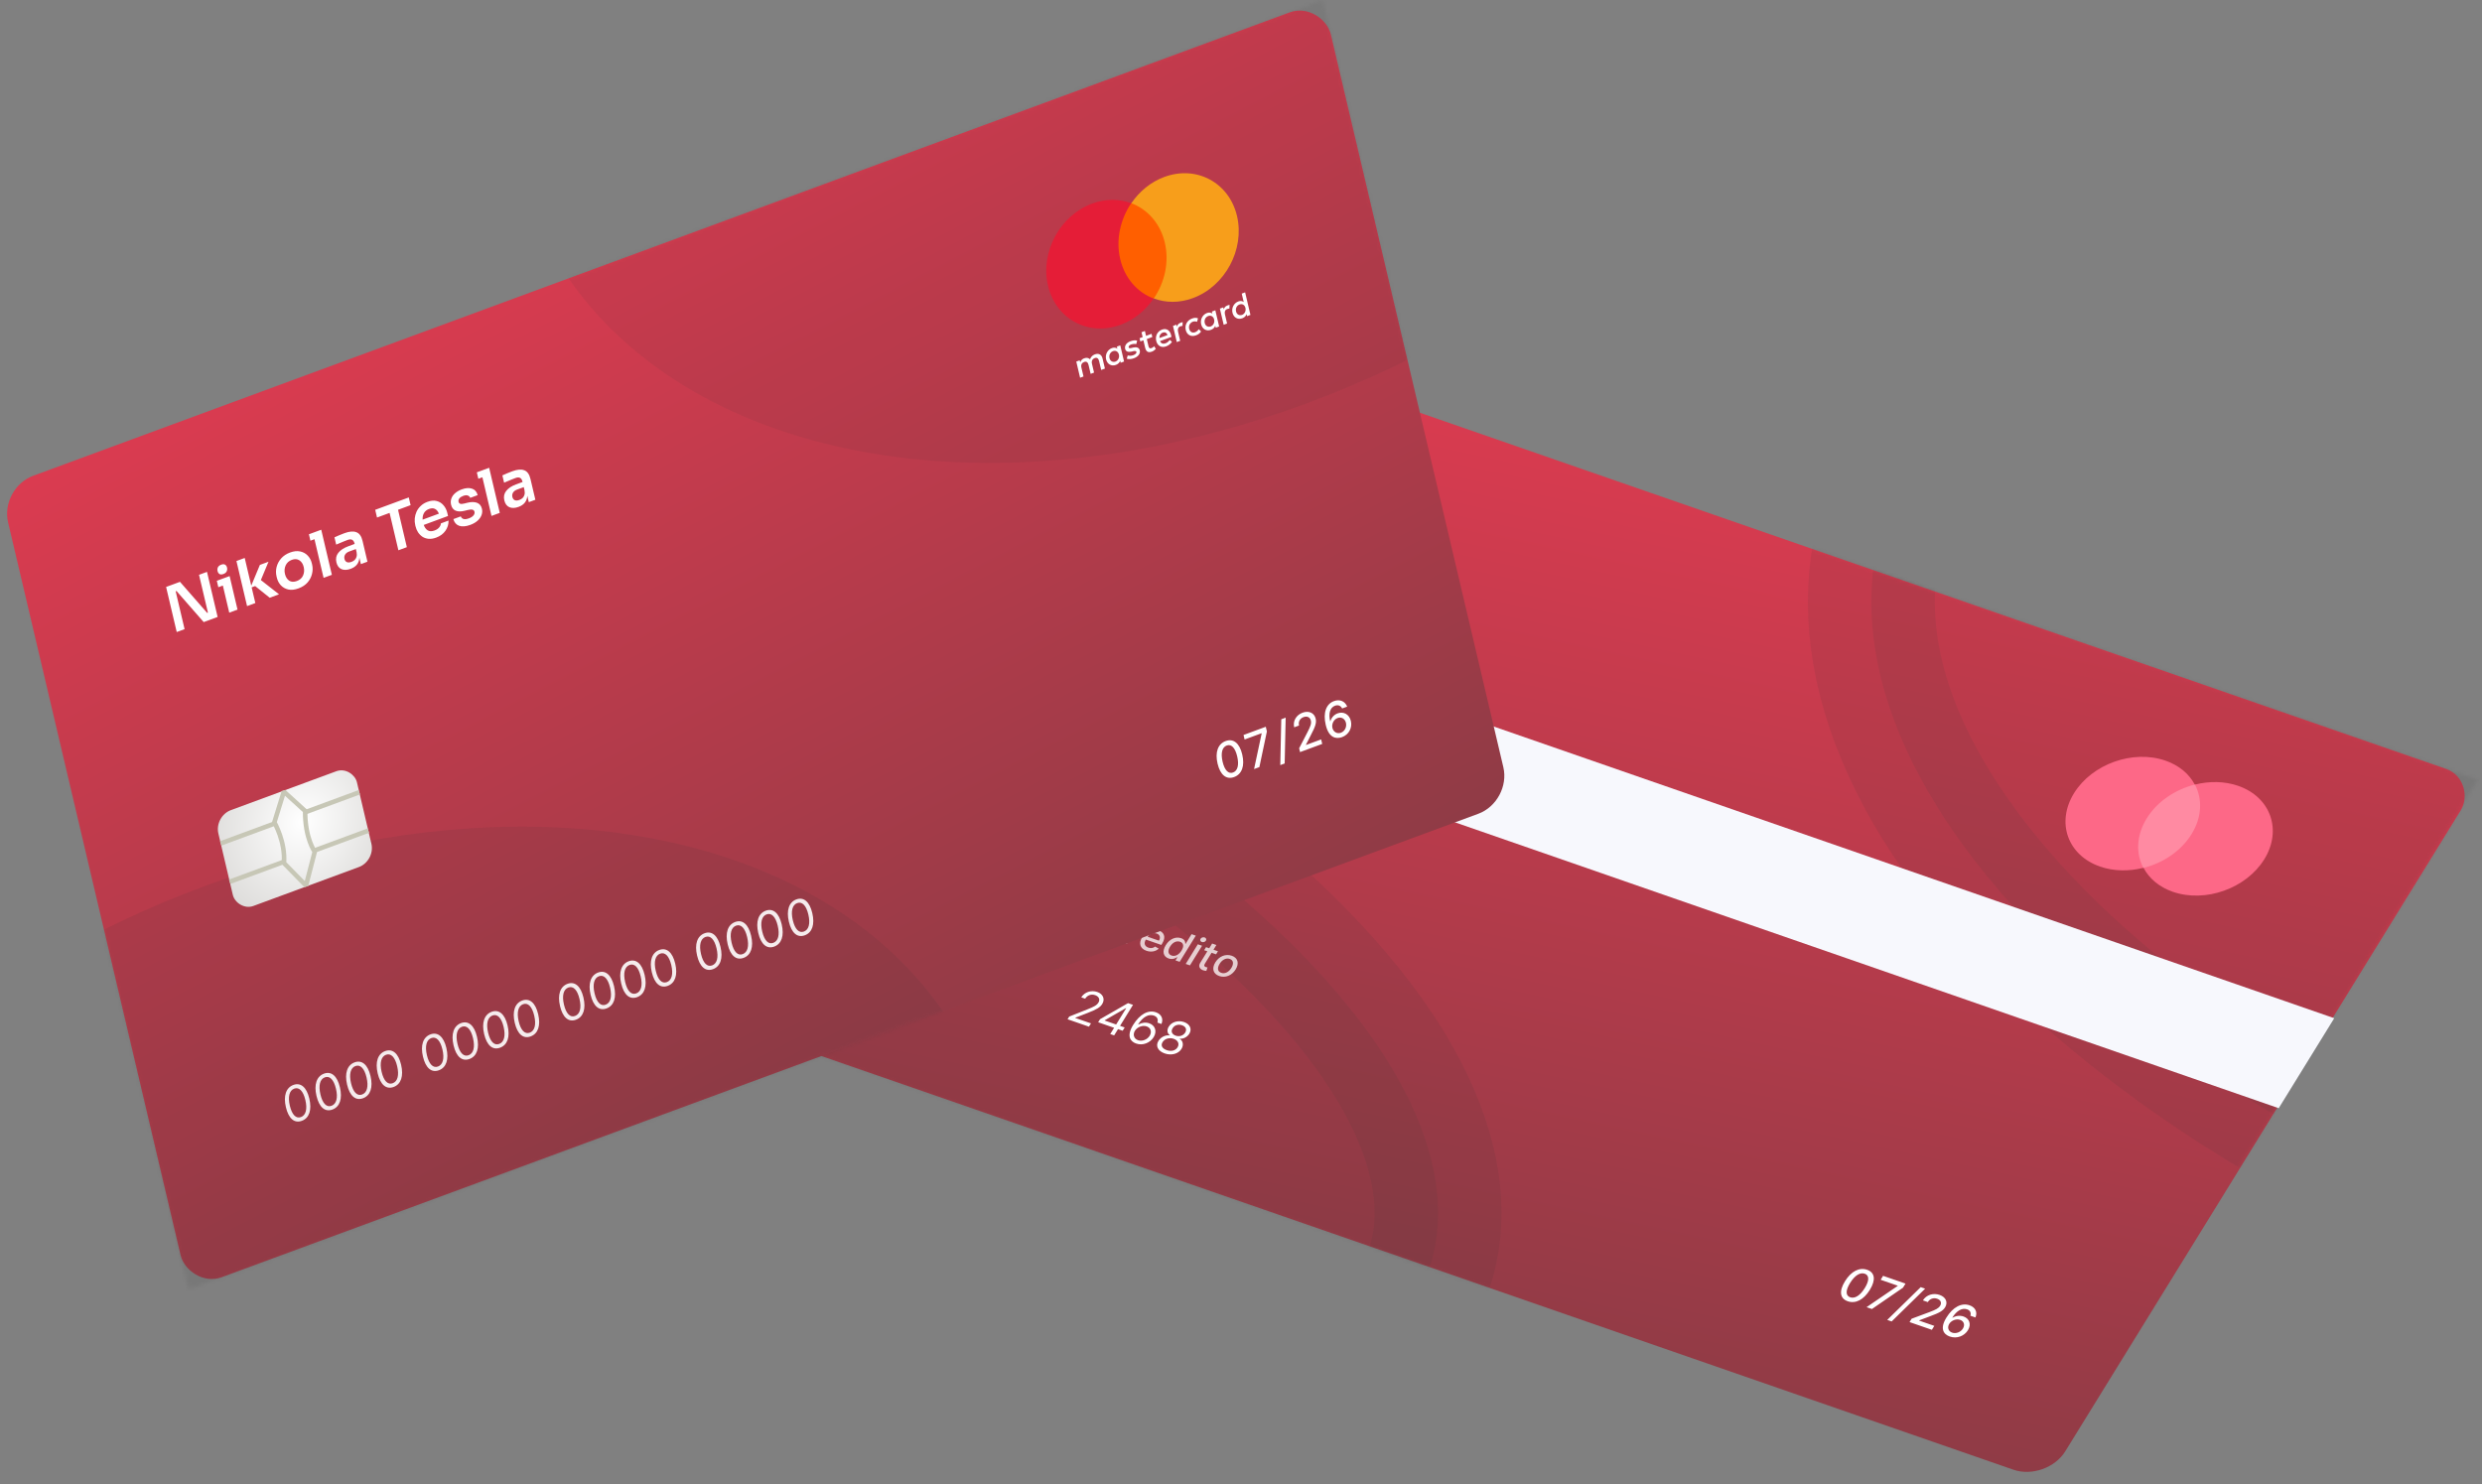<svg width="704" height="421" viewBox="0 0 704 421" fill="none" xmlns="http://www.w3.org/2000/svg">
<rect x="0" y="0" width="704" height="421" fill="#808080" stroke="none"/>
<rect width="400" height="233.65" rx="10" transform="matrix(0.945 0.328 -0.525 0.851 325.218 90.186)" fill="url(#paint0_linear_10956_4)"/>
<mask id="mask0_10956_4" style="mask-type:alpha" maskUnits="userSpaceOnUse" x="202" y="90" width="501" height="330">
<rect width="399.576" height="233.65" transform="matrix(0.945 0.328 -0.525 0.851 325.218 90.186)" fill="#ED713C"/>
</mask>
<g mask="url(#mask0_10956_4)">
<path opacity="0.1" d="M400.836 369.6C385.948 393.732 345.174 412.035 279.861 415.588C216.376 419.043 137.1 407.801 57.741 380.285C-21.618 352.768 -84.381 314.761 -121.98 276.257C-160.661 236.646 -168.46 201.501 -153.571 177.369C-138.682 153.236 -97.908 134.933 -32.596 131.38C30.89 127.925 110.166 139.167 189.525 166.684C268.884 194.2 331.646 232.207 369.246 270.711C407.926 310.323 415.725 345.467 400.836 369.6Z" fill="#333333" stroke="#333333" stroke-width="36"/>
<path opacity="0.1" d="M1096.55 322.868C1076.4 355.529 1029.58 379.08 963.021 386.943C897.204 394.717 816.695 386.309 737.79 358.95C658.886 331.591 598.205 291.045 563.488 248.412C528.377 205.296 521.997 163.298 542.148 130.637C562.299 97.976 609.12 74.425 675.682 66.562C741.499 58.788 822.007 67.197 900.912 94.555C979.817 121.914 1040.5 162.461 1075.22 205.094C1110.33 248.21 1116.71 290.207 1096.55 322.868Z" fill="#333333" stroke="#333333" stroke-width="36"/>
</g>
<path d="M524.094 369.151C526.315 369.921 528.624 368.739 530.376 365.9C532.114 363.082 531.805 360.987 529.602 360.223C527.394 359.458 525.071 360.635 523.325 363.455C521.576 366.29 521.87 368.374 524.094 369.151ZM524.79 368.021C523.489 367.57 523.431 366.122 524.767 363.955C526.103 361.799 527.621 360.882 528.918 361.332C530.209 361.78 530.265 363.242 528.934 365.4C527.597 367.566 526.087 368.471 524.79 368.021ZM529.437 370.829L530.955 371.355L539.771 365.3L540.486 364.141L534.126 361.936L533.434 363.057L538.291 364.741L538.252 364.804L529.437 370.829ZM546.053 365.578L544.798 365.143L535.297 374.443L536.552 374.878L546.053 365.578ZM541.63 375.057L547.962 377.252L548.654 376.131L544.323 374.629L544.362 374.566L547.386 373.426C550.137 372.433 551.112 371.842 551.71 370.873C552.568 369.481 551.967 367.978 550.154 367.349C548.355 366.726 546.393 367.319 545.416 368.901L546.802 369.382C547.372 368.449 548.415 368.071 549.453 368.431C550.43 368.77 550.838 369.569 550.305 370.432C549.833 371.198 548.986 371.572 547.344 372.2L542.215 374.109L541.63 375.057ZM553.028 379.152C555.028 379.866 557.166 379.026 558.187 377.361C559.215 375.704 558.61 374.051 556.942 373.473C555.928 373.121 554.778 373.257 553.833 373.818L553.763 373.793C554.981 371.827 556.528 370.946 557.937 371.435C558.863 371.756 559.132 372.465 558.885 373.253L560.318 373.75C560.943 372.302 560.361 370.889 558.642 370.292C556.406 369.517 553.944 370.764 552.085 373.777C550.112 376.965 551.326 378.547 553.028 379.152ZM553.702 378.051C552.584 377.663 552.289 376.533 552.889 375.56C553.491 374.593 554.868 374.043 555.977 374.428C557.076 374.809 557.391 375.888 556.767 376.89C556.14 377.915 554.801 378.432 553.702 378.051Z" fill="white"/>
<path d="M302.807 289.149L308.876 291.254L309.45 290.323L304.978 288.772L305.02 288.705L308.465 287.372C311.103 286.35 312.051 285.775 312.643 284.815C313.468 283.478 312.924 281.994 311.233 281.408C309.546 280.823 307.627 281.411 306.687 282.934L307.796 283.319C308.404 282.333 309.518 281.923 310.631 282.309C311.674 282.671 312.117 283.523 311.554 284.437C311.06 285.236 310.173 285.648 308.384 286.358L303.277 288.388L302.807 289.149ZM311.48 290L316.008 291.57L314.912 293.347L316.02 293.731L317.117 291.954L318.432 292.41L319.006 291.479L317.691 291.023L321.367 285.066L319.957 284.577L312.013 289.136L311.48 290ZM316.583 290.639L313.313 289.505L313.355 289.437L319.358 285.992L319.433 286.018L316.583 290.639ZM322.217 296.023C324.149 296.719 326.231 295.838 327.226 294.226C328.26 292.551 327.625 290.872 325.976 290.3C324.985 289.957 323.866 290.098 322.898 290.63L322.823 290.604C324.131 288.495 325.796 287.588 327.285 288.104C328.3 288.456 328.556 289.243 328.291 290.096L329.437 290.494C330.033 289.067 329.475 287.733 327.86 287.173C325.694 286.422 323.3 287.688 321.41 290.751C319.434 293.954 320.649 295.459 322.217 296.023ZM322.791 295.093C321.584 294.674 321.273 293.441 321.917 292.406C322.561 291.371 324.058 290.765 325.251 291.179C326.43 291.588 326.762 292.761 326.098 293.835C325.42 294.936 323.97 295.501 322.791 295.093ZM330.358 298.846C332.28 299.512 334.242 298.965 335.121 297.56C335.788 296.461 335.549 295.248 334.618 294.715L334.65 294.664C335.682 294.765 336.765 294.175 337.343 293.256C338.148 291.932 337.523 290.524 335.851 289.944C334.16 289.358 332.323 289.913 331.518 291.236C330.94 292.155 331.041 293.156 331.831 293.687L331.8 293.737C330.636 293.544 329.249 294.193 328.582 295.293C327.704 296.698 328.418 298.174 330.358 298.846ZM330.933 297.915C329.613 297.458 329.176 296.567 329.76 295.639C330.353 294.658 331.681 294.271 332.917 294.7C334.133 295.122 334.6 296.131 334.006 297.111C333.422 298.039 332.234 298.367 330.933 297.915ZM333.47 293.803C332.418 293.438 332.041 292.588 332.604 291.695C333.138 290.811 334.207 290.483 335.287 290.858C336.349 291.226 336.707 292.049 336.174 292.932C335.611 293.826 334.503 294.161 333.47 293.803Z" fill="white"/>
<circle cx="2.54" cy="2.54" r="2.54" transform="matrix(0.945 0.328 -0.525 0.851 279.687 274.934)" fill="white"/>
<circle cx="2.54" cy="2.54" r="2.54" transform="matrix(0.945 0.328 -0.525 0.851 255.691 266.614)" fill="white"/>
<circle cx="2.54" cy="2.54" r="2.54" transform="matrix(0.945 0.328 -0.525 0.851 267.689 270.774)" fill="white"/>
<circle cx="2.54" cy="2.54" r="2.54" transform="matrix(0.945 0.328 -0.525 0.851 243.694 262.454)" fill="white"/>
<path opacity="0.75" d="M265.274 242.734C265.972 241.048 265.164 239.641 263.42 239.036C261.286 238.297 258.824 239.19 257.358 241.566C255.893 243.941 256.571 245.924 258.712 246.667C260.524 247.295 262.48 246.732 263.656 245.356L262.402 244.917C261.602 245.793 260.394 246.009 259.351 245.647C257.938 245.157 257.473 243.811 258.594 241.995C259.706 240.192 261.38 239.571 262.801 240.063C263.852 240.428 264.405 241.267 264.017 242.299L265.274 242.734ZM265.297 248.976C266.32 249.331 267.184 249.063 267.671 248.725L267.719 248.742L267.249 249.504L268.425 249.911L270.707 246.212C271.707 244.591 270.489 243.777 269.507 243.436C268.388 243.048 267.106 243.097 266.077 243.973L267.065 244.597C267.486 244.263 268.172 244.039 268.982 244.319C269.759 244.589 269.931 245.093 269.542 245.724L269.526 245.75C269.282 246.145 268.836 245.981 267.653 245.712C266.405 245.429 265.035 245.289 264.255 246.555C263.579 247.65 264.121 248.569 265.297 248.976ZM266.096 248.197C265.415 247.961 265.094 247.515 265.425 246.978C265.783 246.398 266.483 246.389 267.231 246.547C267.65 246.636 268.634 246.863 268.904 246.767L268.461 247.485C268.053 248.145 267.098 248.544 266.096 248.197ZM270.028 250.467L271.232 250.885L273.331 247.483C273.781 246.754 274.729 246.444 275.583 246.74C275.832 246.827 276.09 246.965 276.171 247.023L276.811 245.986C276.699 245.93 276.468 245.837 276.315 245.783C275.59 245.532 274.742 245.687 274.147 246.207L274.083 246.185L274.629 245.3L273.465 244.897L270.028 250.467ZM281.069 247.533L279.8 247.093L280.624 245.759L279.42 245.341L278.597 246.676L277.691 246.362L277.154 247.232L278.06 247.546L276.03 250.836C275.402 251.846 275.957 252.633 276.919 252.944C277.303 253.073 277.601 253.097 277.771 253.099L278.107 252.128C278.017 252.115 277.848 252.096 277.655 252.029C277.264 251.893 276.986 251.656 277.373 251.028L279.263 247.964L280.532 248.403L281.069 247.533ZM280.687 254.313C281.71 254.667 282.574 254.399 283.061 254.062L283.109 254.078L282.639 254.84L283.815 255.248L286.097 251.548C287.098 249.927 285.879 249.113 284.897 248.772C283.778 248.384 282.496 248.433 281.467 249.309L282.455 249.933C282.877 249.6 283.562 249.375 284.372 249.656C285.149 249.925 285.321 250.43 284.932 251.061L284.916 251.086C284.672 251.481 284.226 251.318 283.043 251.048C281.795 250.766 280.426 250.625 279.645 251.891C278.969 252.986 279.512 253.905 280.687 254.313ZM281.486 253.533C280.805 253.297 280.484 252.851 280.815 252.314C281.173 251.734 281.873 251.726 282.621 251.884C283.04 251.972 284.025 252.199 284.294 252.103L283.851 252.821C283.444 253.481 282.488 253.881 281.486 253.533ZM284.121 247.773C284.316 247.457 284.675 247.295 284.972 247.399C285.544 247.597 285.377 248.138 286.138 248.401C286.845 248.642 287.694 248.342 288.193 247.534L287.429 247.211C287.23 247.526 286.869 247.691 286.559 247.583C286.02 247.396 286.048 246.812 285.392 246.584C284.683 246.339 283.82 246.669 283.325 247.47L284.121 247.773ZM287.954 256.819C289.697 257.424 291.546 256.669 292.609 254.946C293.679 253.213 293.248 251.668 291.505 251.064C289.762 250.459 287.913 251.214 286.843 252.947C285.781 254.67 286.211 256.215 287.954 256.819ZM288.52 255.91C287.38 255.515 287.402 254.435 288.062 253.365C288.719 252.299 289.81 251.577 290.95 251.972C292.081 252.364 292.053 253.455 291.395 254.521C290.735 255.591 289.651 256.303 288.52 255.91ZM297.498 260.124C298.626 260.515 299.451 260.048 299.888 259.768L299.989 259.803L299.454 260.67L300.63 261.078L305.212 253.65L304.008 253.233L302.305 255.993L302.233 255.968C302.228 255.548 302.207 254.774 301.055 254.375C299.562 253.857 297.807 254.539 296.692 256.345C295.58 258.147 295.997 259.603 297.498 260.124ZM298.335 259.291C297.26 258.919 297.226 257.872 297.915 256.755C298.598 255.649 299.658 255.009 300.745 255.386C301.795 255.75 301.883 256.718 301.164 257.882C300.442 259.053 299.374 259.652 298.335 259.291ZM304.944 262.71C306.292 263.178 307.616 262.91 308.449 262.098L307.424 261.518C306.882 261.969 306.193 262.056 305.508 261.818C304.478 261.461 304.157 260.619 304.787 259.534L309.183 261.059L309.421 260.674C310.662 258.661 309.811 257.411 308.41 256.925C306.687 256.328 304.822 257.116 303.766 258.828C302.699 260.558 303.12 262.078 304.944 262.71ZM305.292 258.723C305.828 257.949 306.887 257.485 307.866 257.824C308.8 258.148 309.027 258.984 308.505 259.837L305.292 258.723ZM314.538 266.037C316 266.543 317.434 266.081 318.236 265.043L317.064 264.636C316.539 265.185 315.801 265.361 315.112 265.122C314.094 264.769 313.91 263.776 314.659 262.561C315.395 261.368 316.527 260.849 317.533 261.198C318.298 261.463 318.497 262.06 318.303 262.627L319.475 263.033C320.04 261.865 319.482 260.764 318.077 260.277C316.334 259.673 314.477 260.464 313.428 262.165C312.392 263.844 312.742 265.414 314.538 266.037ZM318.435 267.252L319.639 267.669L321.738 264.267C322.188 263.538 323.136 263.229 323.99 263.525C324.24 263.611 324.497 263.749 324.578 263.808L325.218 262.771C325.106 262.714 324.875 262.621 324.722 262.568C323.997 262.317 323.149 262.471 322.554 262.992L322.49 262.969L323.036 262.084L321.872 261.681L318.435 267.252ZM325.161 269.72C326.51 270.188 327.834 269.92 328.667 269.109L327.641 268.528C327.1 268.979 326.411 269.066 325.726 268.829C324.695 268.471 324.374 267.629 325.004 266.544L329.401 268.069L329.638 267.684C330.88 265.672 330.029 264.421 328.628 263.935C326.905 263.338 325.04 264.126 323.984 265.838C322.916 267.568 323.337 269.088 325.161 269.72ZM325.51 265.733C326.046 264.959 327.105 264.495 328.083 264.834C329.017 265.158 329.244 265.994 328.723 266.847L325.51 265.733ZM328.498 263.076L329.46 263.41L331.74 262.17L330.472 261.731L328.498 263.076ZM331.468 271.902C332.595 272.293 333.42 271.827 333.857 271.547L333.958 271.581L333.423 272.448L334.599 272.856L339.181 265.428L337.977 265.011L336.275 267.771L336.202 267.746C336.197 267.326 336.176 266.552 335.024 266.153C333.531 265.635 331.776 266.317 330.662 268.123C329.55 269.925 329.966 271.382 331.468 271.902ZM332.304 271.07C331.229 270.697 331.195 269.651 331.884 268.534C332.567 267.427 333.627 266.787 334.714 267.164C335.765 267.528 335.852 268.496 335.133 269.66C334.411 270.832 333.343 271.43 332.304 271.07ZM336.317 273.452L337.521 273.869L340.958 268.298L339.754 267.881L336.317 273.452ZM340.892 267.232C341.307 267.376 341.832 267.206 342.051 266.851C342.27 266.495 342.105 266.081 341.691 265.938C341.272 265.792 340.749 265.968 340.529 266.323C340.31 266.678 340.473 267.087 340.892 267.232ZM345.464 269.861L344.196 269.421L345.019 268.087L343.815 267.669L342.992 269.004L342.086 268.69L341.549 269.56L342.455 269.874L340.425 273.164C339.797 274.174 340.353 274.961 341.314 275.272C341.699 275.401 341.997 275.425 342.167 275.427L342.502 274.456C342.412 274.443 342.243 274.424 342.05 274.356C341.659 274.221 341.381 273.984 341.768 273.356L343.659 270.292L344.927 270.731L345.464 269.861ZM345.828 276.886C347.571 277.49 349.42 276.736 350.483 275.013C351.552 273.28 351.122 271.735 349.379 271.13C347.635 270.526 345.787 271.28 344.717 273.014C343.654 274.737 344.085 276.281 345.828 276.886ZM346.393 275.977C345.254 275.582 345.275 274.502 345.935 273.432C346.593 272.366 347.684 271.643 348.823 272.038C349.955 272.431 349.927 273.522 349.269 274.588C348.609 275.658 347.525 276.369 346.393 275.977Z" fill="white"/>
<path d="M615.256 220.043L629.854 225.105L615.277 248.732L600.679 243.67L615.256 220.043Z" fill="#FF8AA2"/>
<path d="M608.894 232.178C611.856 227.378 616.985 223.988 622.531 222.566C620.941 219.582 618.119 217.134 614.227 215.785C605.004 212.587 593.397 216.721 588.272 225.028C583.147 233.335 586.461 242.642 595.683 245.84C599.576 247.19 603.891 247.217 607.954 246.193C605.782 242.146 605.932 236.979 608.894 232.178Z" fill="#FD6887"/>
<path d="M642.26 243.747C637.135 252.054 625.528 256.188 616.305 252.991C612.413 251.641 609.591 249.193 608.001 246.209C613.593 244.804 618.676 241.398 621.638 236.597C624.6 231.797 624.724 226.671 622.578 222.582C626.64 221.559 630.956 221.585 634.849 222.935C644.071 226.133 647.36 235.482 642.26 243.748L642.26 243.747Z" fill="#FD6887"/>
<rect width="401" height="30" transform="matrix(0.945 0.328 -0.525 0.851 283.146 157.325)" fill="#F7F8FD"/>
<rect width="400" height="233.651" rx="10" transform="matrix(0.938 -0.346 0.229 0.973 0 138.447)" fill="url(#paint1_linear_10956_4)"/>
<mask id="mask1_10956_4" style="mask-type:alpha" maskUnits="userSpaceOnUse" x="0" y="0" width="429" height="366">
<rect width="400" height="233.651" transform="matrix(0.938 -0.346 0.229 0.973 0 138.447)" fill="#ED713C"/>
</mask>
<g mask="url(#mask1_10956_4)">
<ellipse opacity="0.1" cx="203.81" cy="143.492" rx="203.81" ry="143.492" transform="matrix(0.938 -0.346 0.229 0.973 -132.898 321.819)" fill="#333333"/>
<ellipse opacity="0.08" cx="203.81" cy="143.492" rx="203.81" ry="143.492" transform="matrix(0.938 -0.346 0.229 0.973 113.516 -94.2)" fill="#333333"/>
</g>
<path d="M350.056 220.437C352.262 219.623 353.114 217.278 352.349 214.031C351.589 210.808 349.837 209.419 347.65 210.226C345.458 211.035 344.592 213.385 345.348 216.614C346.112 219.856 347.844 221.247 350.056 220.437ZM349.751 219.145C348.459 219.621 347.363 218.563 346.78 216.086C346.203 213.616 346.661 211.969 347.949 211.494C349.231 211.021 350.335 212.092 350.917 214.56C351.501 217.037 351.039 218.67 349.751 219.145ZM355.704 218.174L357.211 217.618L359.344 207.501L359.031 206.175L352.716 208.505L353.018 209.787L357.841 208.008L357.858 208.08L355.704 218.174ZM364.67 203.59L363.425 204.049L363.142 217.05L364.388 216.591L364.67 203.59ZM368.75 213.361L375.037 211.042L374.735 209.759L370.435 211.346L370.418 211.273L371.83 208.511C373.147 206.032 373.44 204.972 373.179 203.864C372.804 202.272 371.266 201.514 369.466 202.178C367.679 202.837 366.656 204.519 367.083 206.329L368.459 205.821C368.203 204.758 368.701 203.817 369.732 203.437C370.702 203.079 371.585 203.426 371.818 204.414C372.024 205.289 371.669 206.104 370.908 207.61L368.494 212.277L368.75 213.361ZM380.641 209.122C382.642 208.404 383.616 206.425 383.163 204.525C382.72 202.627 381.071 201.757 379.415 202.368C378.407 202.74 377.654 203.565 377.361 204.583L377.291 204.609C376.766 202.357 377.272 200.718 378.671 200.202C379.59 199.863 380.305 200.23 380.695 200.981L382.118 200.456C381.529 198.969 380.07 198.266 378.363 198.895C376.143 199.715 375.224 202.205 376.036 205.65C376.891 209.301 378.94 209.733 380.641 209.122ZM380.34 207.865C379.23 208.275 378.19 207.606 377.928 206.493C377.672 205.383 378.292 204.102 379.393 203.696C380.485 203.294 381.502 203.912 381.768 205.061C382.049 206.23 381.431 207.462 380.34 207.865Z" fill="white"/>
<path opacity="0.9" d="M85.613 317.963C87.721 317.186 88.497 314.885 87.734 311.647C86.977 308.434 85.303 307.011 83.214 307.782C81.124 308.553 80.335 310.885 81.092 314.098C81.855 317.335 83.505 318.741 85.613 317.963ZM85.362 316.899C83.972 317.412 82.82 316.264 82.212 313.685C81.605 311.11 82.079 309.337 83.46 308.827C84.841 308.318 86.008 309.486 86.615 312.06C87.223 314.64 86.752 316.386 85.362 316.899ZM94.291 314.762C96.399 313.984 97.175 311.683 96.412 308.446C95.655 305.233 93.981 303.809 91.892 304.58C89.802 305.351 89.013 307.683 89.77 310.896C90.533 314.134 92.183 315.54 94.291 314.762ZM94.04 313.697C92.65 314.21 91.498 313.062 90.89 310.483C90.283 307.909 90.757 306.135 92.138 305.626C93.519 305.116 94.686 306.284 95.293 308.859C95.901 311.438 95.43 313.184 94.04 313.697ZM102.969 311.56C105.078 310.782 105.854 308.482 105.091 305.244C104.334 302.031 102.66 300.608 100.57 301.379C98.481 302.15 97.692 304.482 98.449 307.695C99.212 310.932 100.861 312.338 102.969 311.56ZM102.719 310.496C101.329 311.008 100.176 309.861 99.568 307.282C98.962 304.707 99.436 302.933 100.816 302.424C102.197 301.915 103.365 303.083 103.971 305.657C104.579 308.236 104.108 309.983 102.719 310.496ZM111.648 308.359C113.756 307.581 114.532 305.28 113.769 302.043C113.012 298.83 111.338 297.406 109.248 298.177C107.159 298.948 106.37 301.28 107.127 304.493C107.89 307.73 109.539 309.136 111.648 308.359ZM111.397 307.294C110.007 307.807 108.854 306.659 108.246 304.08C107.64 301.506 108.114 299.732 109.495 299.222C110.875 298.713 112.043 299.881 112.65 302.456C113.257 305.035 112.787 306.781 111.397 307.294ZM124.489 303.621C126.597 302.843 127.373 300.543 126.61 297.305C125.853 294.092 124.179 292.669 122.09 293.44C120 294.211 119.211 296.542 119.969 299.756C120.731 302.993 122.381 304.399 124.489 303.621ZM124.238 302.556C122.848 303.069 121.696 301.922 121.088 299.343C120.481 296.768 120.956 294.994 122.336 294.485C123.717 293.976 124.884 295.144 125.491 297.718C126.099 300.297 125.628 302.044 124.238 302.556ZM133.167 300.42C135.276 299.642 136.052 297.341 135.289 294.104C134.532 290.891 132.858 289.467 130.768 290.238C128.679 291.009 127.89 293.341 128.647 296.554C129.41 299.791 131.059 301.197 133.167 300.42ZM132.917 299.355C131.527 299.868 130.374 298.72 129.766 296.141C129.16 293.567 129.634 291.793 131.014 291.283C132.395 290.774 133.563 291.942 134.169 294.517C134.777 297.096 134.307 298.842 132.917 299.355ZM141.846 297.218C143.954 296.44 144.73 294.139 143.967 290.902C143.21 287.689 141.536 286.266 139.446 287.037C137.357 287.807 136.568 290.139 137.325 293.352C138.088 296.59 139.737 297.996 141.846 297.218ZM141.595 296.153C140.205 296.666 139.052 295.519 138.444 292.939C137.838 290.365 138.312 288.591 139.693 288.082C141.073 287.572 142.241 288.741 142.848 291.315C143.455 293.894 142.985 295.641 141.595 296.153ZM150.524 294.016C152.632 293.239 153.408 290.938 152.645 287.7C151.888 284.487 150.214 283.064 148.125 283.835C146.035 284.606 145.246 286.938 146.003 290.151C146.766 293.388 148.416 294.794 150.524 294.016ZM150.273 292.952C148.883 293.465 147.731 292.317 147.123 289.738C146.516 287.163 146.99 285.39 148.371 284.88C149.752 284.371 150.919 285.539 151.526 288.113C152.134 290.693 151.663 292.439 150.273 292.952ZM163.365 289.279C165.474 288.501 166.25 286.2 165.487 282.963C164.73 279.75 163.056 278.327 160.966 279.098C158.877 279.868 158.088 282.2 158.845 285.413C159.608 288.651 161.257 290.057 163.365 289.279ZM163.115 288.214C161.725 288.727 160.572 287.58 159.964 285C159.358 282.426 159.832 280.652 161.212 280.143C162.593 279.633 163.761 280.802 164.367 283.376C164.975 285.955 164.505 287.701 163.115 288.214ZM172.044 286.077C174.152 285.299 174.928 282.999 174.165 279.761C173.408 276.548 171.734 275.125 169.644 275.896C167.555 276.667 166.766 278.999 167.523 282.212C168.286 285.449 169.935 286.855 172.044 286.077ZM171.793 285.013C170.403 285.525 169.25 284.378 168.643 281.799C168.036 279.224 168.51 277.451 169.891 276.941C171.271 276.432 172.439 277.6 173.046 280.174C173.653 282.754 173.183 284.5 171.793 285.013ZM180.722 282.876C182.83 282.098 183.606 279.797 182.843 276.56C182.086 273.347 180.412 271.923 178.323 272.694C176.233 273.465 175.444 275.797 176.201 279.01C176.964 282.248 178.614 283.653 180.722 282.876ZM180.471 281.811C179.081 282.324 177.929 281.176 177.321 278.597C176.714 276.023 177.188 274.249 178.569 273.74C179.95 273.23 181.117 274.398 181.724 276.973C182.332 279.552 181.861 281.298 180.471 281.811ZM189.4 279.674C191.509 278.896 192.284 276.596 191.522 273.358C190.764 270.145 189.091 268.722 187.001 269.493C184.911 270.264 184.122 272.595 184.88 275.809C185.643 279.046 187.292 280.452 189.4 279.674ZM189.149 278.61C187.759 279.122 186.607 277.975 185.999 275.396C185.392 272.821 185.867 271.047 187.247 270.538C188.628 270.029 189.796 271.197 190.402 273.771C191.01 276.35 190.539 278.097 189.149 278.61ZM202.242 274.937C204.35 274.159 205.126 271.858 204.363 268.621C203.606 265.408 201.932 263.984 199.842 264.755C197.753 265.526 196.964 267.858 197.721 271.071C198.484 274.308 200.133 275.714 202.242 274.937ZM201.991 273.872C200.601 274.385 199.448 273.237 198.841 270.658C198.234 268.084 198.708 266.31 200.089 265.801C201.469 265.291 202.637 266.459 203.244 269.034C203.851 271.613 203.381 273.359 201.991 273.872ZM210.92 271.735C213.028 270.957 213.804 268.657 213.041 265.419C212.284 262.206 210.61 260.783 208.521 261.554C206.431 262.325 205.642 264.656 206.399 267.87C207.162 271.107 208.812 272.513 210.92 271.735ZM210.669 270.67C209.279 271.183 208.127 270.036 207.519 267.457C206.912 264.882 207.386 263.108 208.767 262.599C210.148 262.09 211.315 263.258 211.922 265.832C212.53 268.411 212.059 270.158 210.669 270.67ZM219.598 268.533C221.707 267.756 222.483 265.455 221.72 262.218C220.962 259.004 219.289 257.581 217.199 258.352C215.109 259.123 214.32 261.455 215.078 264.668C215.841 267.905 217.49 269.311 219.598 268.533ZM219.347 267.469C217.957 267.982 216.805 266.834 216.197 264.255C215.59 261.681 216.065 259.907 217.445 259.397C218.826 258.888 219.994 260.056 220.6 262.631C221.208 265.21 220.737 266.956 219.347 267.469ZM228.277 265.332C230.385 264.554 231.161 262.253 230.398 259.016C229.641 255.803 227.967 254.38 225.877 255.151C223.788 255.921 222.999 258.253 223.756 261.466C224.519 264.704 226.168 266.11 228.277 265.332ZM228.026 264.267C226.636 264.78 225.483 263.633 224.875 261.053C224.269 258.479 224.743 256.705 226.124 256.196C227.504 255.686 228.672 256.855 229.278 259.429C229.886 262.008 229.416 263.755 228.026 264.267Z" fill="white"/>
<path d="M313.631 60.324L328.126 54.976L334.494 81.998L319.998 87.346L313.631 60.324Z" fill="#FF5F00"/>
<path d="M313.402 104.563L312.727 101.698C312.469 100.6 311.655 100.122 310.551 100.529C309.999 100.733 309.445 101.145 309.178 101.918C308.732 101.512 308.204 101.395 307.514 101.65C307.054 101.82 306.627 102.132 306.383 102.793L306.248 102.221L305.281 102.577L306.361 107.16L307.328 106.804L306.732 104.273C306.54 103.462 306.865 102.927 307.509 102.689C308.153 102.452 308.577 102.763 308.757 103.526L309.353 106.057L310.319 105.7L309.723 103.17C309.532 102.358 309.902 101.807 310.5 101.586C311.144 101.348 311.567 101.659 311.747 102.423L312.344 104.953L313.402 104.563ZM326.634 94.7L325.069 95.277L324.743 93.893L323.777 94.249L324.103 95.634L323.228 95.956L323.442 96.863L324.316 96.54L324.811 98.641C325.059 99.692 325.619 100.159 326.724 99.752C327.138 99.599 327.564 99.286 327.842 98.977L327.363 98.219C327.132 98.512 326.821 98.678 326.591 98.763C326.131 98.933 325.879 98.715 325.767 98.237L325.283 96.184L326.847 95.607L326.634 94.7ZM334.802 91.582C334.25 91.786 333.95 92.209 333.809 92.675L333.674 92.102L332.708 92.459L333.788 97.042L334.754 96.686L334.147 94.108C333.967 93.344 334.188 92.795 334.786 92.575C334.97 92.507 335.211 92.47 335.407 92.449L335.458 91.393C335.262 91.413 334.986 91.515 334.802 91.582L334.802 91.582ZM322.536 96.627C321.997 96.462 321.319 96.557 320.629 96.811C319.524 97.219 318.923 98.063 319.137 98.97C319.317 99.734 319.97 99.96 320.971 99.747L321.442 99.625C321.971 99.534 322.281 99.575 322.337 99.814C322.416 100.148 322.104 100.522 321.459 100.76C320.815 100.998 320.253 100.946 319.874 100.826L319.594 101.76C320.19 101.955 320.926 101.891 321.616 101.636C322.904 101.161 323.494 100.269 323.292 99.409C323.101 98.598 322.401 98.389 321.447 98.585L320.976 98.707C320.55 98.812 320.206 98.836 320.138 98.549C320.059 98.215 320.336 97.905 320.843 97.719C321.395 97.515 322.003 97.55 322.313 97.591L322.536 96.627ZM348.101 86.676C347.549 86.88 347.249 87.302 347.108 87.769L346.973 87.196L346.007 87.553L347.087 92.136L348.053 91.779L347.446 89.201C347.266 88.438 347.487 87.889 348.085 87.668C348.269 87.6 348.511 87.563 348.706 87.543L348.757 86.486C348.562 86.507 348.286 86.608 348.101 86.676ZM336.331 93.613C336.657 94.998 337.814 95.661 339.241 95.134C339.885 94.897 340.311 94.584 340.681 94.032L340.03 93.39C339.729 93.812 339.395 94.091 338.981 94.244C338.198 94.533 337.511 94.164 337.298 93.257C337.095 92.397 337.512 91.621 338.283 91.284C338.697 91.132 339.099 91.139 339.535 91.29L339.804 90.308C339.254 90.096 338.76 90.123 338.116 90.36C336.689 90.886 336.005 92.229 336.331 93.613ZM345.259 90.32L344.719 88.028L343.752 88.385L343.887 88.957C343.464 88.647 342.947 88.578 342.349 88.798C341.107 89.257 340.377 90.616 340.703 92C341.029 93.385 342.232 94.031 343.474 93.572C344.118 93.335 344.523 92.926 344.697 92.395L344.832 92.968L345.799 92.611L345.259 90.32ZM341.715 91.627C341.524 90.815 341.873 89.96 342.701 89.655C343.483 89.366 344.182 89.783 344.384 90.642C344.576 91.454 344.181 92.326 343.398 92.614C342.559 92.872 341.906 92.438 341.715 91.627ZM329.602 93.501C328.314 93.976 327.618 95.271 327.956 96.703C328.293 98.135 329.439 98.75 330.773 98.258C331.417 98.02 332.017 97.592 332.422 96.975L331.793 96.429C331.492 96.851 331.077 97.212 330.617 97.382C330.019 97.603 329.353 97.537 329.023 96.776L332.291 95.57L332.201 95.189C331.898 93.692 330.845 93.043 329.602 93.501L329.602 93.501ZM329.805 94.36C330.403 94.139 330.907 94.369 331.168 95.051L328.867 95.9C328.813 95.245 329.115 94.615 329.805 94.36ZM354.14 87.043L353.172 82.937L352.206 83.294L352.769 85.681C352.345 85.37 351.829 85.301 351.231 85.522C349.988 85.98 349.258 87.339 349.584 88.724C349.911 90.108 351.113 90.754 352.356 90.296C353 90.058 353.404 89.65 353.579 89.118L353.714 89.691L354.68 89.335L354.14 87.043ZM350.597 88.35C350.405 87.539 350.754 86.684 351.582 86.378C352.365 86.089 353.063 86.506 353.266 87.366C353.457 88.177 353.062 89.049 352.28 89.338C351.44 89.596 350.788 89.162 350.597 88.35ZM318.292 100.268L317.752 97.976L316.786 98.333L316.921 98.906C316.497 98.595 315.981 98.526 315.383 98.747C314.14 99.205 313.41 100.564 313.736 101.949C314.063 103.333 315.265 103.979 316.508 103.521C317.152 103.283 317.556 102.875 317.731 102.343L317.866 102.916L318.832 102.56L318.292 100.268ZM314.703 101.592C314.512 100.781 314.86 99.925 315.689 99.62C316.471 99.331 317.169 99.748 317.372 100.607C317.563 101.419 317.168 102.291 316.386 102.58C315.547 102.838 314.894 102.404 314.703 101.592Z" fill="white"/>
<path d="M317.735 73.496C316.441 68.005 317.778 62.219 320.855 57.659C317.508 56.403 313.639 56.325 309.773 57.751C300.615 61.13 295.018 71.549 297.257 81.05C299.496 90.551 308.716 95.504 317.873 92.126C321.739 90.7 324.956 88.008 327.223 84.68C322.672 82.986 319.029 78.986 317.735 73.496Z" fill="#E51D37"/>
<path d="M350.867 61.272C353.106 70.773 347.509 81.193 338.351 84.571C334.485 85.997 330.616 85.92 327.269 84.664C330.392 80.087 331.683 74.317 330.389 68.827C329.096 63.337 325.463 59.384 320.901 57.642C323.168 54.315 326.385 51.623 330.251 50.197C339.408 46.819 348.64 51.819 350.867 61.272L350.867 61.272Z" fill="#F79E1B"/>
<path d="M50.127 179.3L47.113 166.511L51.048 165.059L58.759 173.869L58.979 173.788L56.452 163.066L58.715 162.231L61.729 175.02L57.777 176.478L50.066 167.669L49.83 167.756L52.356 178.478L50.127 179.3ZM63.376 162.834C62.914 163.005 62.542 163.009 62.259 162.846C61.985 162.668 61.802 162.387 61.711 162.001C61.62 161.616 61.653 161.261 61.809 160.937C61.977 160.608 62.291 160.359 62.752 160.189C63.203 160.023 63.564 160.023 63.836 160.189C64.119 160.351 64.305 160.625 64.396 161.011C64.487 161.396 64.45 161.759 64.286 162.099C64.129 162.423 63.826 162.668 63.376 162.834ZM65.025 173.804L63.212 166.113L61.929 166.586L61.5 164.764L65.13 163.425L67.372 172.938L65.025 173.804ZM70.078 171.94L67.064 159.151L69.411 158.285L71.265 166.151L73.713 160.259L76.161 159.355L73.991 164.555L79.146 168.595L76.495 169.573L72.373 166.257L71.376 166.624L72.425 171.074L70.078 171.94ZM84.689 166.912C83.609 167.31 82.643 167.419 81.793 167.238C80.94 167.044 80.228 166.647 79.658 166.045C79.099 165.438 78.72 164.715 78.522 163.874L78.435 163.506C78.229 162.63 78.235 161.745 78.453 160.852C78.682 159.955 79.114 159.142 79.75 158.412C80.397 157.679 81.244 157.119 82.291 156.732C83.326 156.35 84.27 156.25 85.12 156.431C85.982 156.609 86.698 156.998 87.268 157.6C87.849 158.198 88.243 158.935 88.45 159.811L88.536 160.179C88.734 161.02 88.725 161.887 88.507 162.78C88.3 163.669 87.88 164.484 87.247 165.225C86.612 165.955 85.759 166.517 84.689 166.912ZM84.198 164.827C85.054 164.511 85.641 163.99 85.959 163.263C86.286 162.52 86.347 161.717 86.144 160.853C85.94 159.988 85.534 159.357 84.926 158.959C84.319 158.561 83.604 158.514 82.782 158.817C81.949 159.125 81.363 159.652 81.025 160.398C80.688 161.145 80.62 161.951 80.824 162.815C81.028 163.679 81.422 164.315 82.007 164.721C82.601 165.111 83.331 165.146 84.198 164.827ZM91.783 163.933L89.199 152.965L88.05 153.389L87.621 151.567L91.117 150.277L94.131 163.067L91.783 163.933ZM99.469 161.364C98.456 161.738 97.582 161.768 96.847 161.455C96.124 161.138 95.648 160.495 95.42 159.525C95.175 158.486 95.355 157.588 95.96 156.831C96.573 156.059 97.493 155.447 98.721 154.994L100.595 154.302L100.574 154.215C100.318 153.129 99.661 152.781 98.603 153.171C98.322 153.275 97.985 153.405 97.594 153.562C97.203 153.719 96.807 153.884 96.407 154.057C96.016 154.214 95.665 154.363 95.356 154.502L94.868 152.435C95.243 152.259 95.692 152.061 96.216 151.843C96.751 151.62 97.243 151.426 97.694 151.259C99.101 150.74 100.229 150.648 101.079 150.982C101.937 151.3 102.522 152.119 102.833 153.439L104.224 159.343L102.367 160.028L101.937 158.206C101.845 159.738 101.023 160.791 99.469 161.364ZM99.719 159.386C100.034 159.27 100.319 159.102 100.573 158.881C100.824 158.649 101.005 158.353 101.116 157.995C101.236 157.621 101.247 157.172 101.148 156.65L100.938 155.757L99.029 156.461C98.489 156.66 98.106 156.954 97.879 157.342C97.661 157.715 97.603 158.117 97.704 158.549C97.809 158.993 98.034 159.297 98.378 159.462C98.732 159.611 99.178 159.586 99.719 159.386ZM113.001 156.105L110.503 145.505L106.94 146.82L106.424 144.63L115.948 141.116L116.464 143.306L112.901 144.621L115.399 155.22L113.001 156.105ZM123.735 152.507C122.947 152.798 122.221 152.913 121.558 152.853C120.907 152.788 120.329 152.595 119.825 152.274C119.329 151.936 118.911 151.512 118.571 151.003C118.242 150.49 118.006 149.929 117.863 149.322L117.784 148.989C117.636 148.358 117.588 147.716 117.642 147.061C117.707 146.402 117.876 145.769 118.149 145.16C118.433 144.548 118.83 144.001 119.341 143.521C119.849 143.029 120.48 142.643 121.235 142.365C122.225 142 123.106 141.922 123.878 142.133C124.647 142.331 125.287 142.736 125.798 143.348C126.318 143.943 126.677 144.661 126.875 145.502L127.081 146.378L120.191 148.92C120.446 149.639 120.824 150.153 121.326 150.463C121.838 150.769 122.483 150.779 123.26 150.492C123.823 150.285 124.257 149.997 124.562 149.631C124.876 149.249 125.042 148.864 125.061 148.476L127.222 147.678C127.251 148.734 126.958 149.699 126.344 150.573C125.73 151.447 124.86 152.092 123.735 152.507ZM121.709 144.38C121.045 144.625 120.561 145.013 120.258 145.544C119.955 146.075 119.827 146.7 119.874 147.419L124.484 145.718C124.234 145.073 123.873 144.629 123.399 144.385C122.937 144.137 122.374 144.135 121.709 144.38ZM133.422 148.895C132.161 149.36 131.105 149.451 130.255 149.168C129.414 148.869 128.861 148.235 128.596 147.267L130.707 146.488C130.809 146.818 131.05 147.06 131.428 147.212C131.815 147.349 132.346 147.292 133.022 147.043C133.574 146.84 133.994 146.57 134.282 146.236C134.57 145.901 134.671 145.552 134.586 145.19C134.512 144.875 134.325 144.677 134.024 144.598C133.733 144.502 133.274 144.531 132.65 144.686L131.819 144.897C130.755 145.162 129.89 145.152 129.223 144.865C128.567 144.573 128.143 144.019 127.95 143.201C127.799 142.559 127.828 141.958 128.039 141.397C128.247 140.826 128.6 140.327 129.1 139.902C129.608 139.46 130.222 139.107 130.942 138.841C132.068 138.426 133.042 138.352 133.864 138.62C134.683 138.877 135.225 139.489 135.49 140.458L133.379 141.236C133.268 140.922 133.039 140.702 132.691 140.576C132.355 140.446 131.911 140.483 131.359 140.687C130.864 140.87 130.504 141.11 130.281 141.408C130.057 141.707 129.983 142.013 130.057 142.329C130.129 142.632 130.291 142.827 130.543 142.911C130.796 142.996 131.182 142.974 131.702 142.845L132.534 142.634C133.631 142.356 134.548 142.354 135.286 142.628C136.023 142.902 136.492 143.465 136.693 144.318C136.842 144.948 136.802 145.56 136.575 146.151C136.356 146.727 135.978 147.254 135.442 147.731C134.906 148.208 134.232 148.596 133.422 148.895ZM139.411 146.362L136.827 135.394L135.678 135.818L135.249 133.996L138.745 132.706L141.759 145.496L139.411 146.362ZM147.097 143.793C146.084 144.167 145.21 144.197 144.475 143.884C143.752 143.567 143.276 142.924 143.048 141.954C142.803 140.915 142.983 140.017 143.587 139.26C144.201 138.488 145.121 137.876 146.348 137.423L148.223 136.732L148.202 136.644C147.946 135.558 147.289 135.21 146.231 135.6C145.949 135.704 145.613 135.834 145.222 135.991C144.83 136.149 144.435 136.314 144.035 136.486C143.644 136.643 143.293 136.792 142.984 136.931L142.496 134.864C142.871 134.688 143.32 134.49 143.844 134.272C144.379 134.049 144.871 133.855 145.321 133.689C146.729 133.169 147.857 133.077 148.707 133.411C149.565 133.729 150.15 134.548 150.461 135.868L151.852 141.772L149.994 142.457L149.565 140.635C149.473 142.167 148.651 143.22 147.097 143.793ZM147.347 141.816C147.662 141.699 147.947 141.531 148.201 141.31C148.452 141.078 148.633 140.782 148.744 140.424C148.864 140.05 148.875 139.601 148.776 139.079L148.566 138.186L146.657 138.89C146.117 139.089 145.733 139.383 145.507 139.771C145.289 140.144 145.23 140.546 145.332 140.978C145.437 141.422 145.661 141.726 146.006 141.891C146.36 142.04 146.806 142.015 147.347 141.816Z" fill="white"/>
<rect width="41.905" height="27.936" rx="5" transform="matrix(0.938 -0.346 0.229 0.973 60.789 231.556)" fill="url(#paint2_radial_10956_4)"/>
<path fill-rule="evenodd" clip-rule="evenodd" d="M80.51 224.575L77.817 233.292C77.817 233.292 81.029 238.866 80.538 244.84L86.79 251.223L89.274 241.617C89.274 241.617 86.48 237.82 86.553 230.069C86.553 230.069 80.51 224.575 80.51 224.575Z" stroke="#C7C7B6" stroke-width="1.3" stroke-linejoin="bevel"/>
<path d="M62.604 239.259L77.894 233.619" stroke="#C7C7B6" stroke-width="1.3" stroke-linejoin="bevel"/>
<path d="M86.193 230.557L101.919 224.755" stroke="#C7C7B6" stroke-width="1.3" stroke-linejoin="bevel"/>
<path d="M65.167 250.136L80.456 244.495" stroke="#C7C7B6" stroke-width="1.3" stroke-linejoin="bevel"/>
<path d="M88.756 241.433L104.482 235.632" stroke="#C7C7B6" stroke-width="1.3" stroke-linejoin="bevel"/>
<defs>
<linearGradient id="paint0_linear_10956_4" x1="70.345" y1="-36.892" x2="112.395" y2="290.643" gradientUnits="userSpaceOnUse">
<stop stop-color="#E23B51"/>
<stop offset="1" stop-color="#8A3B45"/>
</linearGradient>
<linearGradient id="paint1_linear_10956_4" x1="70.345" y1="-36.892" x2="112.396" y2="290.644" gradientUnits="userSpaceOnUse">
<stop stop-color="#E23B51"/>
<stop offset="1" stop-color="#8A3B45"/>
</linearGradient>
<radialGradient id="paint2_radial_10956_4" cx="0" cy="0" r="1" gradientUnits="userSpaceOnUse" gradientTransform="translate(24.064 10.176) rotate(141.302) scale(28.406 28.191)">
<stop stop-color="white"/>
<stop offset="1" stop-color="#DDDCDA"/>
</radialGradient>
</defs>
</svg>
